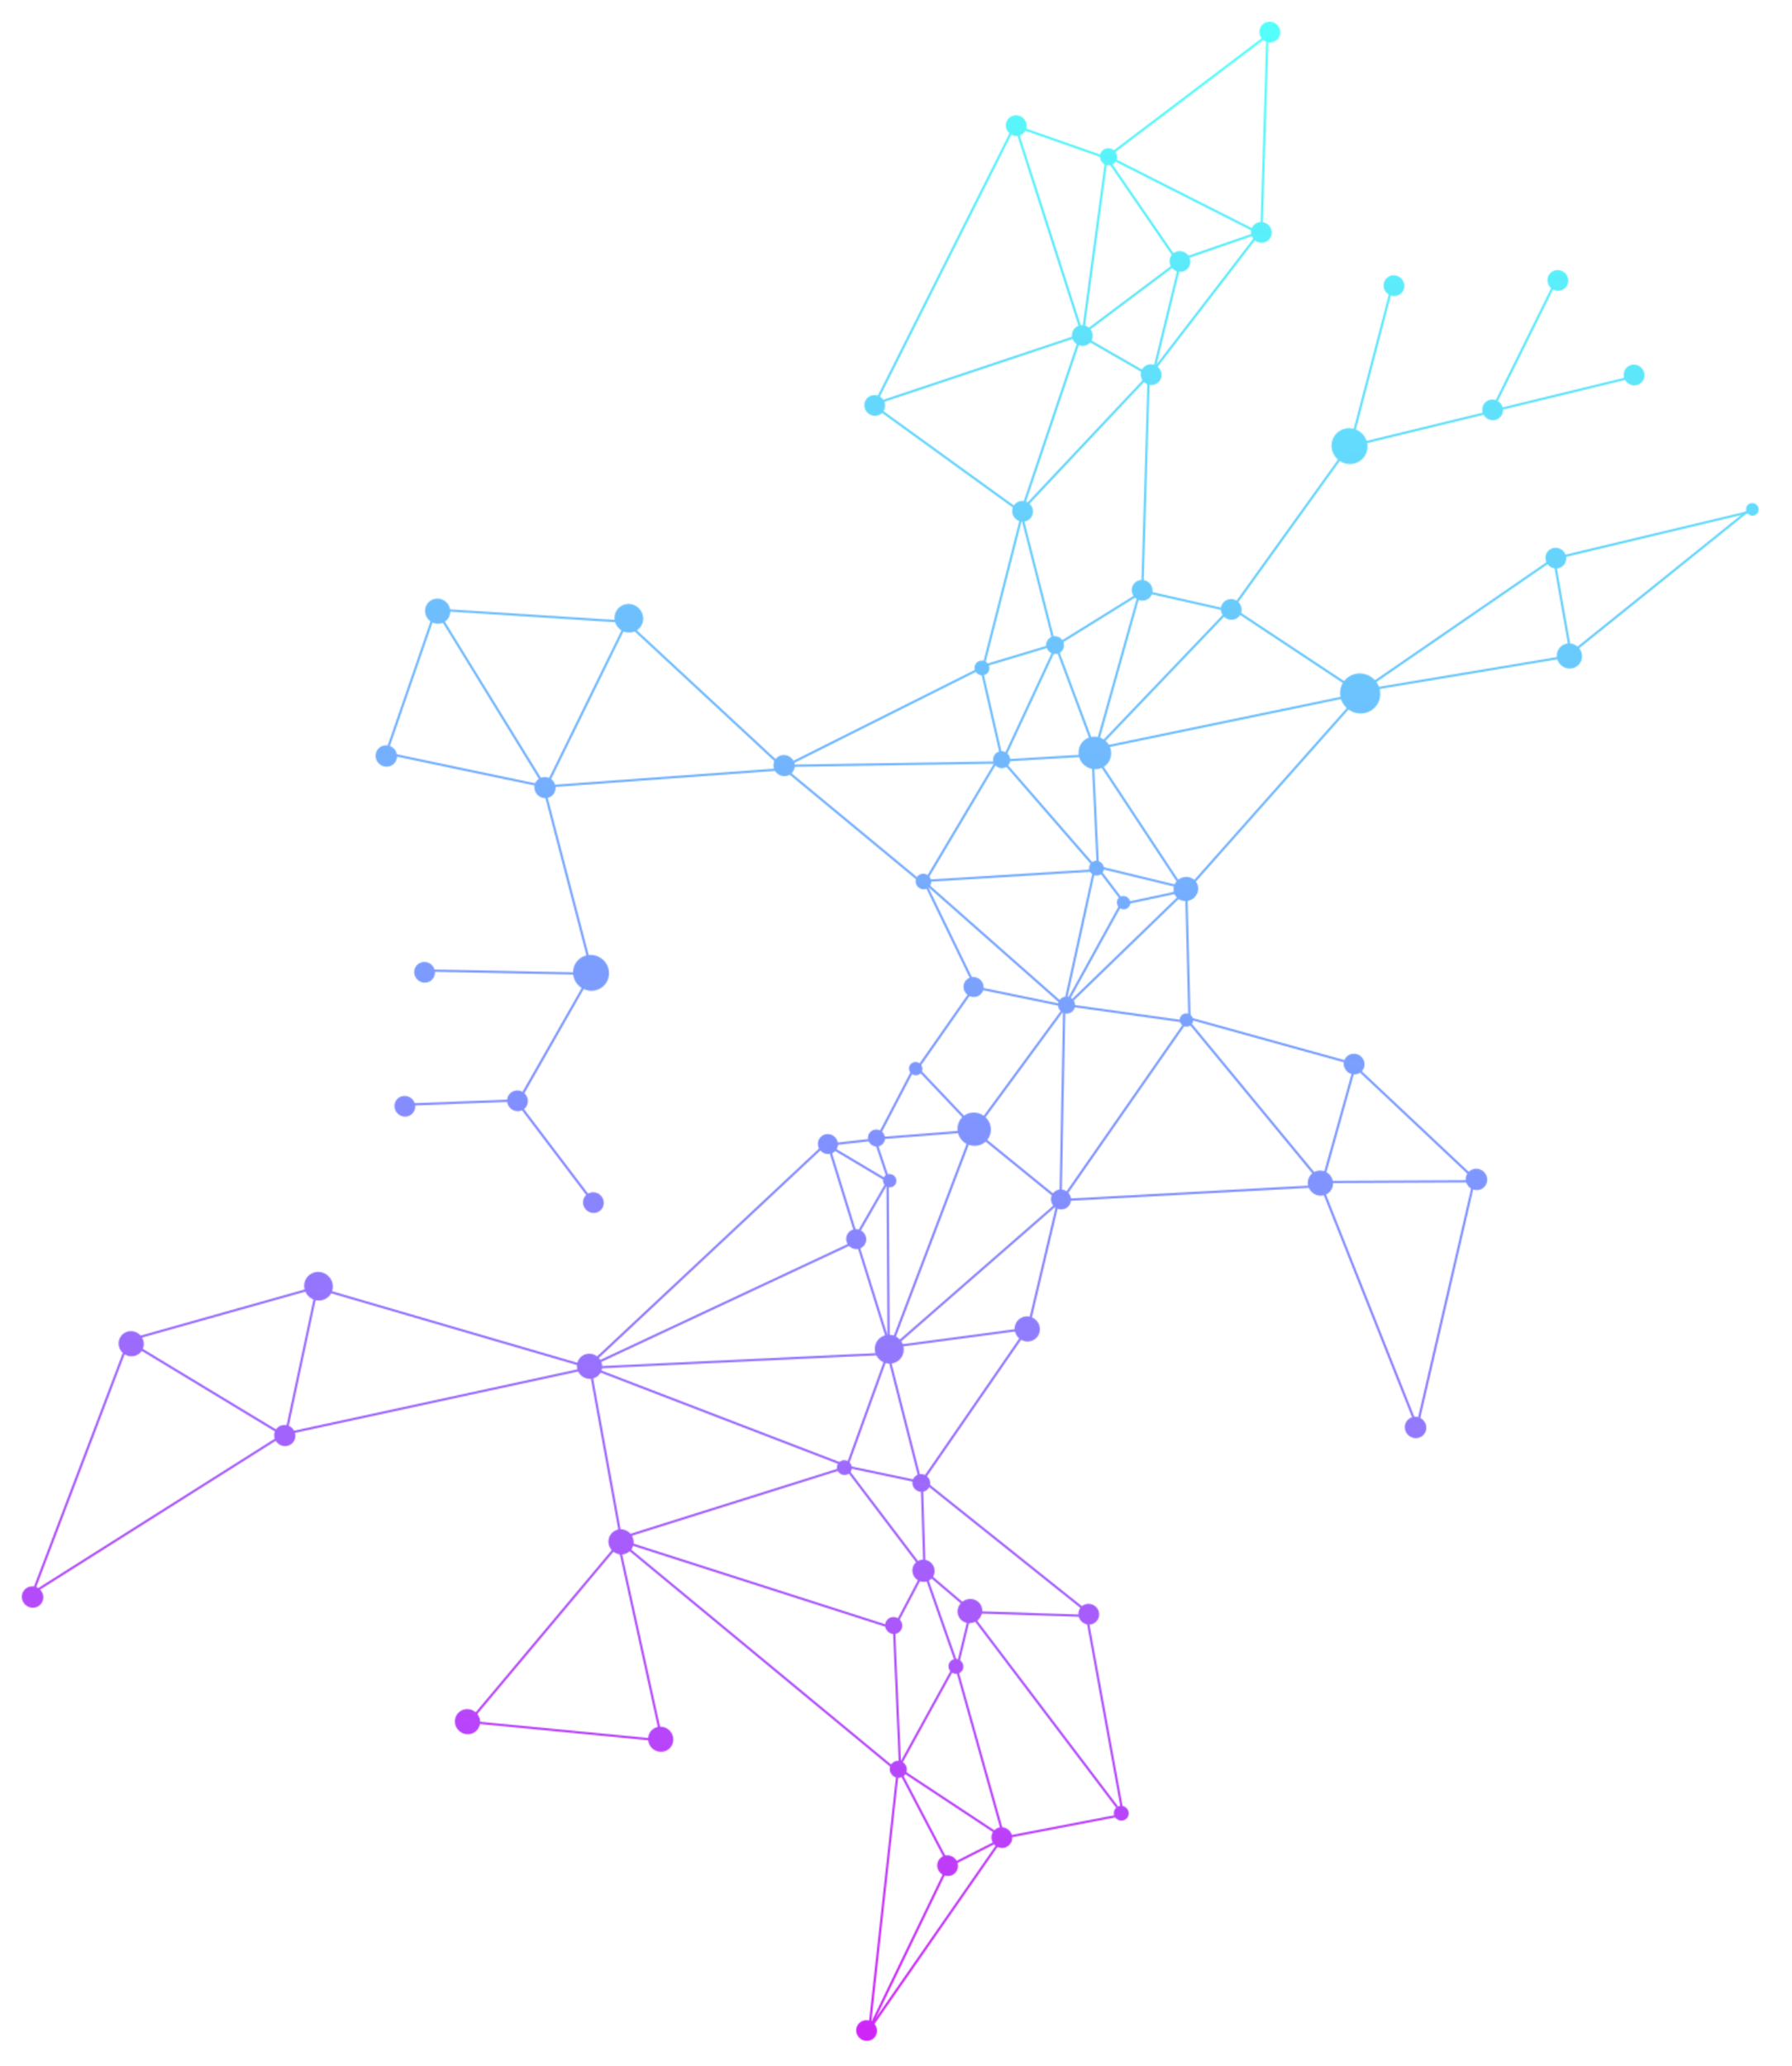 <?xml version="1.0" encoding="utf-8"?>
<!-- Generator: Adobe Illustrator 23.0.6, SVG Export Plug-In . SVG Version: 6.00 Build 0)  -->
<svg version="1.1" id="Layer_1" xmlns="http://www.w3.org/2000/svg" xmlns:xlink="http://www.w3.org/1999/xlink" x="0px" y="0px"
	 viewBox="0 0 1651 1903" enable-background="new 0 0 1651 1903" xml:space="preserve">
<g>
	<defs>
		<rect id="SVGID_1_" width="1651" height="1903"/>
	</defs>
	<clipPath id="SVGID_2_">
		<use xlink:href="#SVGID_1_"  overflow="visible"/>
	</clipPath>
	<g id="network-grad" clip-path="url(#SVGID_2_)">
		<defs>
			<filter id="Adobe_OpacityMaskFilter" filterUnits="userSpaceOnUse" x="-28" y="-55" width="1696" height="1976">
				<feColorMatrix  type="matrix" values="1 0 0 0 0  0 1 0 0 0  0 0 1 0 0  0 0 0 1 0"/>
			</filter>
		</defs>
		<mask maskUnits="userSpaceOnUse" x="-28" y="-55" width="1696" height="1976" id="mask0_1_">
			<g id="network_1_" filter="url(#Adobe_OpacityMaskFilter)">
				<path id="Vector_1_" fill="#FFFFFF" d="M550.31,1268c5.08-3.81,6-11.09,2.05-16.24c-3.95-5.16-11.27-6.25-16.35-2.43
					c-5.08,3.81-6,11.08-2.05,16.24C537.91,1270.73,545.23,1271.81,550.31,1268z"/>
				<path id="Vector_2_1_" fill="#FFFFFF" d="M301.59,1195.53c5.78-4.34,6.83-12.61,2.33-18.48c-4.49-5.87-12.82-7.1-18.6-2.77
					c-5.78,4.34-6.83,12.62-2.33,18.48C287.48,1198.63,295.81,1199.87,301.59,1195.53z"/>
				<path id="Vector_3_1_" fill="#FFFFFF" d="M36.09,1479.2c4.32-3.25,5.1-9.43,1.75-13.82c-3.36-4.39-9.59-5.31-13.91-2.07
					c-4.32,3.25-5.1,9.43-1.75,13.82C25.54,1481.51,31.77,1482.44,36.09,1479.2z"/>
				<path id="Vector_4_1_" fill="#FFFFFF" d="M128.03,1247.23c5.08-3.82,6-11.09,2.05-16.25c-3.95-5.15-11.27-6.24-16.35-2.43
					c-5.08,3.82-6,11.09-2.05,16.25C115.62,1249.95,122.94,1251.04,128.03,1247.23z"/>
				<path id="Vector_5_1_" fill="#FFFFFF" d="M268.4,1330.32c4.27-3.21,5.05-9.33,1.73-13.66c-3.32-4.34-9.48-5.26-13.76-2.05
					c-4.27,3.21-5.05,9.33-1.73,13.67C257.96,1332.61,264.12,1333.53,268.4,1330.32z"/>
				<path id="Vector_6_1_" fill="#FFFFFF" d="M579.34,1429.76c5.08-3.82,6-11.09,2.05-16.25c-3.95-5.15-11.27-6.24-16.35-2.43
					c-5.08,3.82-6,11.09-2.05,16.25C566.93,1432.48,574.26,1433.57,579.34,1429.76z"/>
				<path id="Vector_7_1_" fill="#FFFFFF" d="M437.86,1595.41c5.08-3.82,6-11.09,2.05-16.25c-3.95-5.15-11.27-6.24-16.35-2.43
					c-5.08,3.82-6,11.09-2.05,16.25C425.46,1598.13,432.78,1599.22,437.86,1595.41z"/>
				<path id="Vector_8_1_" fill="#FFFFFF" d="M1008.99,1494.72c4.18-3.14,4.94-9.13,1.69-13.37c-3.25-4.25-9.28-5.15-13.47-2.01
					c-4.19,3.15-4.94,9.13-1.69,13.38S1004.8,1497.86,1008.99,1494.72z"/>
				<path id="Vector_9_1_" fill="#FFFFFF" d="M1140.24,569.13c4.19-3.14,4.94-9.13,1.69-13.38c-3.25-4.25-9.28-5.14-13.47-2
					c-4.18,3.14-4.94,9.13-1.69,13.38C1130.03,571.38,1136.06,572.27,1140.24,569.13z"/>
				<path id="Vector_10_1_" fill="#FFFFFF" d="M1264.49,653.67c8.08-6.06,9.53-17.61,3.26-25.8c-6.27-8.19-17.9-9.92-25.97-3.86
					c-8.07,6.06-9.53,17.61-3.26,25.8S1256.42,659.73,1264.49,653.67z"/>
				<path id="Vector_11_1_" fill="#FFFFFF" d="M1253.52,424.26c7.23-5.43,8.53-15.77,2.92-23.1c-5.62-7.33-16.03-8.88-23.26-3.46
					c-7.23,5.42-8.54,15.77-2.92,23.1C1235.88,428.13,1246.29,429.68,1253.52,424.26z"/>
				<path id="Vector_12_1_" fill="#FFFFFF" d="M1453.08,613.65c5.09-3.81,6-11.09,2.06-16.24c-3.95-5.16-11.27-6.24-16.36-2.43
					c-5.08,3.81-6,11.09-2.05,16.24C1440.68,616.38,1448,617.46,1453.08,613.65z"/>
				<path id="Vector_13_1_" fill="#FFFFFF" d="M1439.31,521.87c4.19-3.14,4.94-9.13,1.69-13.38c-3.25-4.25-9.28-5.14-13.46-2
					c-4.19,3.14-4.95,9.13-1.69,13.38C1429.1,524.12,1435.13,525.02,1439.31,521.87z"/>
				<path id="Vector_14_1_" fill="#FFFFFF" d="M1618.04,473.92c2.54-1.91,3-5.54,1.03-8.12c-1.98-2.58-5.64-3.12-8.18-1.22
					c-2.54,1.91-3,5.54-1.03,8.12C1611.84,475.28,1615.5,475.82,1618.04,473.92z"/>
				<path id="Vector_15_1_" fill="#FFFFFF" d="M1066.45,352.86c4.18-3.14,4.94-9.13,1.69-13.38c-3.25-4.25-9.28-5.14-13.47-2
					c-4.18,3.14-4.94,9.13-1.69,13.38C1056.23,355.11,1062.26,356,1066.45,352.86z"/>
				<path id="Vector_16_1_" fill="#FFFFFF" d="M1003.03,316.79c4.19-3.14,4.94-9.13,1.69-13.38c-3.25-4.25-9.28-5.14-13.46-2
					c-4.18,3.14-4.94,9.13-1.69,13.38C992.82,319.03,998.85,319.93,1003.03,316.79z"/>
				<path id="Vector_17_1_" fill="#FFFFFF" d="M1168.01,221.77c4.18-3.14,4.94-9.13,1.69-13.38c-3.26-4.25-9.29-5.14-13.47-2
					c-4.19,3.14-4.94,9.13-1.69,13.38C1157.79,224.02,1163.82,224.91,1168.01,221.77z"/>
				<path id="Vector_18_1_" fill="#FFFFFF" d="M1093.01,248.57c4.18-3.14,4.94-9.13,1.69-13.38c-3.25-4.25-9.28-5.14-13.47-2
					c-4.18,3.14-4.94,9.13-1.69,13.38C1082.79,250.82,1088.82,251.71,1093.01,248.57z"/>
				<path id="Vector_19_1_" fill="#FFFFFF" d="M1026.11,150.71c3.43-2.58,4.06-7.5,1.38-10.99c-2.67-3.49-7.62-4.22-11.06-1.64
					s-4.06,7.5-1.39,10.99C1017.72,152.56,1022.67,153.29,1026.11,150.71z"/>
				<path id="Vector_20_1_" fill="#FFFFFF" d="M948.03,478.7c4.19-3.14,4.94-9.13,1.69-13.38c-3.25-4.25-9.28-5.14-13.47-2
					c-4.18,3.14-4.94,9.13-1.69,13.38C937.82,480.95,943.84,481.85,948.03,478.7z"/>
				<path id="Vector_21_1_" fill="#FFFFFF" d="M811.79,381.2c4.18-3.14,4.94-9.13,1.69-13.38c-3.25-4.25-9.28-5.14-13.47-2
					s-4.94,9.13-1.69,13.38C801.58,383.45,807.61,384.34,811.79,381.2z"/>
				<path id="Vector_22_1_" fill="#FFFFFF" d="M942.19,123.42c4.19-3.14,4.94-9.13,1.69-13.38c-3.25-4.25-9.28-5.14-13.47-2
					c-4.18,3.14-4.94,9.13-1.69,13.38C931.97,125.66,938,126.56,942.19,123.42z"/>
				<path id="Vector_23_1_" fill="#FFFFFF" d="M1058.17,551.49c4.18-3.14,4.94-9.13,1.69-13.38c-3.25-4.25-9.28-5.14-13.47-2
					c-4.18,3.14-4.94,9.13-1.69,13.38C1047.95,553.74,1053.98,554.63,1058.17,551.49z"/>
				<path id="Vector_24_1_" fill="#FFFFFF" d="M928.89,1700.56c4.19-3.14,4.94-9.13,1.69-13.37c-3.25-4.25-9.28-5.14-13.47-2
					c-4.19,3.14-4.94,9.13-1.69,13.37C918.68,1702.81,924.71,1703.71,928.89,1700.56z"/>
				<path id="Vector_25_1_" fill="#FFFFFF" d="M804.31,1878.31c4.18-3.14,4.94-9.13,1.69-13.38c-3.25-4.25-9.28-5.14-13.47-2
					c-4.18,3.14-4.94,9.13-1.69,13.38C794.1,1880.55,800.13,1881.45,804.31,1878.31z"/>
				<path id="Vector_26_1_" fill="#FFFFFF" d="M878.94,1726.42c4.18-3.14,4.94-9.13,1.69-13.38c-3.25-4.25-9.28-5.14-13.47-2
					s-4.94,9.13-1.69,13.38C868.72,1728.66,874.75,1729.56,878.94,1726.42z"/>
				<path id="Vector_27_1_" fill="#FFFFFF" d="M1037.27,1675.9c2.99-2.24,3.53-6.52,1.21-9.55c-2.33-3.04-6.63-3.68-9.62-1.43
					c-2.99,2.24-3.53,6.52-1.21,9.55C1029.97,1677.5,1034.28,1678.14,1037.27,1675.9z"/>
				<path id="Vector_28_1_" fill="#FFFFFF" d="M827.53,1253.64c5.83-4.37,6.88-12.71,2.35-18.63c-4.53-5.91-12.93-7.16-18.76-2.79
					c-5.83,4.38-6.88,12.72-2.35,18.63C813.31,1256.77,821.7,1258.02,827.53,1253.64z"/>
				<path id="Vector_29_1_" fill="#FFFFFF" d="M853.83,1372.75c3.59-2.69,4.24-7.82,1.45-11.46c-2.79-3.64-7.96-4.41-11.54-1.72
					c-3.59,2.69-4.24,7.83-1.45,11.47C845.07,1374.68,850.24,1375.44,853.83,1372.75z"/>
				<path id="Vector_30_1_" fill="#FFFFFF" d="M794.51,1148.95c4.04-3.03,4.77-8.8,1.63-12.9c-3.14-4.09-8.95-4.95-12.99-1.93
					c-4.04,3.03-4.76,8.81-1.63,12.9C784.66,1151.12,790.48,1151.98,794.51,1148.95z"/>
				<path id="Vector_31_1_" fill="#FFFFFF" d="M768.47,1061.36c4.04-3.03,4.77-8.8,1.63-12.9c-3.14-4.09-8.95-4.96-12.98-1.93
					c-4.04,3.03-4.77,8.81-1.63,12.9C758.62,1063.53,764.43,1064.39,768.47,1061.36z"/>
				<path id="Vector_32_1_" fill="#FFFFFF" d="M812.35,1054.69c3.44-2.58,4.06-7.5,1.39-10.99c-2.67-3.48-7.62-4.22-11.06-1.64
					c-3.44,2.58-4.06,7.5-1.39,10.99C803.96,1056.54,808.91,1057.27,812.35,1054.69z"/>
				<path id="Vector_33_1_" fill="#FFFFFF" d="M782.15,1357.51c2.99-2.24,3.53-6.52,1.21-9.55c-2.32-3.04-6.63-3.68-9.62-1.43
					c-2.99,2.24-3.53,6.52-1.21,9.55C774.86,1359.12,779.16,1359.76,782.15,1357.51z"/>
				<path id="Vector_34_1_" fill="#FFFFFF" d="M857.15,1455.27c4.48-3.36,5.29-9.78,1.81-14.33c-3.48-4.55-9.94-5.51-14.43-2.14
					c-4.48,3.36-5.29,9.78-1.81,14.33C846.2,1457.68,852.66,1458.64,857.15,1455.27z"/>
				<path id="Vector_35_1_" fill="#FFFFFF" d="M900.33,1492.97c5.08-3.82,6.19-10.85,2.47-15.7c-3.72-4.86-10.85-5.7-15.94-1.88
					c-5.08,3.81-6.19,10.84-2.47,15.7C888.11,1495.94,895.24,1496.78,900.33,1492.97z"/>
				<path id="Vector_36_1_" fill="#FFFFFF" d="M828.22,1503.79c3.44-2.58,4.06-7.5,1.39-10.99c-2.67-3.49-7.62-4.22-11.06-1.64
					c-3.44,2.58-4.06,7.5-1.39,10.99C819.83,1505.63,824.78,1506.37,828.22,1503.79z"/>
				<path id="Vector_37_1_" fill="#FFFFFF" d="M884.93,1540.65c2.99-2.25,3.53-6.52,1.21-9.56c-2.32-3.03-6.63-3.67-9.62-1.43
					c-2.99,2.25-3.53,6.53-1.21,9.56S881.94,1542.89,884.93,1540.65z"/>
				<path id="Vector_38_1_" fill="#FFFFFF" d="M832.47,1636.25c3.44-2.58,4.06-7.5,1.39-10.99c-2.67-3.49-7.62-4.22-11.06-1.64
					s-4.06,7.5-1.39,10.99C824.08,1638.09,829.03,1638.83,832.47,1636.25z"/>
				<path id="Vector_39_1_" fill="#FFFFFF" d="M823.48,1092.6c2.69-2.01,3.18-5.86,1.09-8.59s-5.97-3.31-8.66-1.29
					c-2.69,2.02-3.18,5.87-1.09,8.6C816.91,1094.05,820.79,1094.62,823.48,1092.6z"/>
				<path id="Vector_40_1_" fill="#FFFFFF" d="M847.44,989.42c2.69-2.02,3.18-5.87,1.09-8.6c-2.09-2.73-5.97-3.3-8.66-1.29
					c-2.69,2.02-3.18,5.87-1.09,8.6C840.88,990.87,844.75,991.44,847.44,989.42z"/>
				<path id="Vector_41_1_" fill="none" stroke="#FFFFFF" stroke-width="2.131" d="M542.62,1258.03l218.47-204.59"/>
				<path id="Vector_42_1_" fill="none" stroke="#FFFFFF" stroke-width="2.131" d="M762.82,1053.73l27,87.32"/>
				<path id="Vector_43_1_" fill="none" stroke="#FFFFFF" stroke-width="2.131" d="M789.28,1143.34l-245.8,115.09"/>
				<path id="Vector_44_1_" fill="none" stroke="#FFFFFF" stroke-width="2.131" d="M787.7,1140.89l30.87-53.67"/>
				<path id="Vector_45_1_" fill="none" stroke="#FFFFFF" stroke-width="2.131" d="M819.24,1088.79l-57.52-34.27"/>
				<path id="Vector_46_1_" fill="none" stroke="#FFFFFF" stroke-width="2.131" d="M788.79,1141.34l31.59,101.07"/>
				<path id="Vector_47_1_" fill="none" stroke="#FFFFFF" stroke-width="2.131" d="M818.76,1242.59l-1.02-154.66"/>
				<path id="Vector_48_1_" fill="none" stroke="#FFFFFF" stroke-width="2.131" d="M819.24,1243.39l-39.22,108.41"/>
				<path id="Vector_49_1_" fill="none" stroke="#FFFFFF" stroke-width="2.131" d="M778.03,1350.62l71.06,14.94"/>
				<path id="Vector_50_1_" fill="none" stroke="#FFFFFF" stroke-width="2.131" d="M848.47,1366.2l-31.32-122.89"/>
				<path id="Vector_51_1_" fill="none" stroke="#FFFFFF" stroke-width="2.131" d="M849.32,1366.28l2.49,81.01"/>
				<path id="Vector_52_1_" fill="none" stroke="#FFFFFF" stroke-width="2.131" d="M778.77,1351.4l72.35,95.43"/>
				<path id="Vector_53_1_" fill="none" stroke="#FFFFFF" stroke-width="2.131" d="M850.96,1448l-26.51,50.37"/>
				<path id="Vector_54_1_" fill="none" stroke="#FFFFFF" stroke-width="2.131" d="M851.35,1446.84l30.8,87.85"/>
				<path id="Vector_55_1_" fill="none" stroke="#FFFFFF" stroke-width="2.131" d="M1034.21,1669.45l-33.19-181.94"/>
				<path id="Vector_56_1_" fill="none" stroke="#FFFFFF" stroke-width="2.131" d="M823.55,1498.15l5.83,132"/>
				<path id="Vector_57_1_" fill="none" stroke="#FFFFFF" stroke-width="2.131" d="M827.09,1629.8l52.3-95.02"/>
				<path id="Vector_58_1_" fill="none" stroke="#FFFFFF" stroke-width="2.131" d="M850.92,1446.54l43.37,36.98"/>
				<path id="Vector_59_1_" fill="none" stroke="#FFFFFF" stroke-width="2.131" d="M894.3,1484.51L882,1535.33"/>
				<path id="Vector_60_1_" fill="none" stroke="#FFFFFF" stroke-width="2.131" d="M818.92,1087.92l-13.08-39.23"/>
				<path id="Vector_61_1_" fill="none" stroke="#FFFFFF" stroke-width="2.131" d="M807.23,1049.6l-44.88,5.04"/>
				<path id="Vector_62_1_" fill="#FFFFFF" d="M953.6,1233.61c5.08-3.81,6-11.08,2.05-16.24c-3.95-5.16-11.27-6.24-16.35-2.43
					c-5.08,3.82-6,11.09-2.05,16.24C941.2,1236.34,948.52,1237.43,953.6,1233.61z"/>
				<path id="Vector_63_1_" fill="#FFFFFF" d="M902.66,916.69c4.04-3.03,4.77-8.8,1.63-12.9c-3.14-4.1-8.95-4.96-12.99-1.93
					s-4.77,8.8-1.63,12.9C892.81,918.85,898.63,919.72,902.66,916.69z"/>
				<path id="Vector_64_1_" fill="#FFFFFF" d="M983.19,1112.39c4.04-3.03,4.77-8.8,1.63-12.9c-3.14-4.09-8.95-4.95-12.99-1.93
					c-4.03,3.03-4.77,8.81-1.63,12.9C973.34,1114.56,979.16,1115.42,983.19,1112.39z"/>
				<path id="Vector_65_1_" fill="#FFFFFF" d="M906.99,1052.6c6.73-5.04,7.94-14.67,2.72-21.49c-5.23-6.83-14.92-8.27-21.64-3.22
					c-6.73,5.05-7.94,14.67-2.72,21.5C890.57,1056.21,900.26,1057.65,906.99,1052.6z"/>
				<path id="Vector_66_1_" fill="#FFFFFF" d="M987.45,932.25c3.44-2.58,4.06-7.5,1.39-10.99c-2.67-3.49-7.62-4.22-11.06-1.64
					c-3.44,2.58-4.06,7.5-1.39,10.99C979.06,934.1,984.01,934.83,987.45,932.25z"/>
				<path id="Vector_67_1_" fill="#FFFFFF" d="M1038.94,836.52c2.69-2.02,3.18-5.87,1.09-8.6c-2.09-2.73-5.97-3.31-8.66-1.29
					c-2.69,2.02-3.18,5.87-1.09,8.6C1032.38,837.96,1036.25,838.54,1038.94,836.52z"/>
				<path id="Vector_68_1_" fill="#FFFFFF" d="M1096.85,944.61c2.69-2.02,3.17-5.87,1.08-8.6c-2.09-2.73-5.96-3.31-8.65-1.29
					c-2.7,2.02-3.18,5.87-1.09,8.6C1090.28,946.05,1094.16,946.63,1096.85,944.61z"/>
				<path id="Vector_69_1_" fill="none" stroke="#FFFFFF" stroke-width="2.131" d="M818.39,1246.81l78.67-207.15"/>
				<path id="Vector_70_1_" fill="none" stroke="#FFFFFF" stroke-width="2.131" d="M842.6,982.87l-34.36,65.83"/>
				<path id="Vector_71_1_" fill="none" stroke="#FFFFFF" stroke-width="2.131" d="M977.55,1105.74l-158.41,138.27"/>
				<path id="Vector_72_1_" fill="none" stroke="#FFFFFF" stroke-width="2.131" d="M977.08,1104.58l3.5-178.84"/>
				<path id="Vector_73_1_" fill="none" stroke="#FFFFFF" stroke-width="2.131" d="M946.95,1224.93l28.42-120.07"/>
				<path id="Vector_74_1_" fill="none" stroke="#FFFFFF" stroke-width="2.131" d="M818.49,1241.11l128.03-17.1"/>
				<path id="Vector_75_1_" fill="none" stroke="#FFFFFF" stroke-width="2.131" d="M849.56,1364.59l96.34-139.65"/>
				<path id="Vector_76_1_" fill="#FFFFFF" d="M977.11,600.9c3.59-2.69,4.24-7.83,1.45-11.47c-2.79-3.64-7.96-4.41-11.54-1.72
					c-3.59,2.69-4.24,7.83-1.45,11.47C968.36,602.82,973.53,603.59,977.11,600.9z"/>
				<path id="Vector_77_1_" fill="#FFFFFF" d="M908.91,620.82c2.99-2.24,3.53-6.52,1.21-9.55c-2.32-3.03-6.63-3.67-9.62-1.43
					c-2.99,2.24-3.53,6.52-1.21,9.55C901.61,622.42,905.92,623.06,908.91,620.82z"/>
				<path id="Vector_78_1_" fill="#FFFFFF" d="M1017.97,705.7c6.57-4.94,7.76-14.35,2.65-21.02c-5.11-6.67-14.58-8.08-21.16-3.15
					c-6.58,4.94-7.77,14.35-2.66,21.02C1001.91,709.23,1011.39,710.64,1017.97,705.7z"/>
				<path id="Vector_79_1_" fill="#FFFFFF" d="M1099.31,827.75c5.08-3.82,6.19-10.84,2.47-15.7c-3.72-4.85-10.86-5.7-15.94-1.88
					c-5.08,3.82-6.19,10.84-2.47,15.7C1087.09,830.72,1094.22,831.57,1099.31,827.75z"/>
				<path id="Vector_80_1_" fill="#FFFFFF" d="M927.7,706.19c3.44-2.58,4.06-7.5,1.39-10.99c-2.67-3.49-7.62-4.22-11.06-1.64
					c-3.44,2.58-4.06,7.5-1.39,10.99C919.31,708.04,924.26,708.78,927.7,706.19z"/>
				<path id="Vector_81_1_" fill="#FFFFFF" d="M1014.43,805.31c2.99-2.24,3.53-6.52,1.2-9.55c-2.32-3.03-6.63-3.67-9.62-1.43
					c-2.99,2.24-3.53,6.52-1.2,9.55C1007.13,806.91,1011.44,807.55,1014.43,805.31z"/>
				<path id="Vector_82_1_" fill="#FFFFFF" d="M855.19,817.83c3.14-2.36,3.71-6.85,1.27-10.03c-2.44-3.18-6.96-3.86-10.1-1.5
					c-3.14,2.36-3.71,6.85-1.27,10.03C847.53,819.52,852.05,820.19,855.19,817.83z"/>
				<path id="Vector_83_1_" fill="none" stroke="#FFFFFF" stroke-width="2.131" d="M942.33,471.52l-36.91,144.67"/>
				<path id="Vector_84_1_" fill="none" stroke="#FFFFFF" stroke-width="2.131" d="M904.29,613.98l67.57-20.29"/>
				<path id="Vector_85_1_" fill="none" stroke="#FFFFFF" stroke-width="2.131" d="M971.76,594.35l-31.32-122.89"/>
				<path id="Vector_86_1_" fill="none" stroke="#FFFFFF" stroke-width="2.131" d="M1011.46,798.43l-4.94-104.18"/>
				<path id="Vector_87_1_" fill="none" stroke="#FFFFFF" stroke-width="2.131" d="M972.53,594.11l37.11,99.43"/>
				<path id="Vector_88_1_" fill="none" stroke="#FFFFFF" stroke-width="2.131" d="M1008.39,695.57l-86.62,5.17"/>
				<path id="Vector_89_1_" fill="none" stroke="#FFFFFF" stroke-width="2.131" d="M923,700l86.93,100.06"/>
				<path id="Vector_90_1_" fill="none" stroke="#FFFFFF" stroke-width="2.131" d="M1010.91,801.7l-159.93,9.89"/>
				<path id="Vector_91_1_" fill="none" stroke="#FFFFFF" stroke-width="2.131" d="M851.43,811.91l47.04,96.97"/>
				<path id="Vector_92_1_" fill="none" stroke="#FFFFFF" stroke-width="2.131" d="M980.76,926.26l27.74-126.47"/>
				<path id="Vector_93_1_" fill="none" stroke="#FFFFFF" stroke-width="2.131" d="M1010.32,798.36l82.62,20.06"/>
				<path id="Vector_94_1_" fill="none" stroke="#FFFFFF" stroke-width="2.131" d="M1093.09,819.76L981.96,927.38"/>
				<path id="Vector_95_1_" fill="none" stroke="#FFFFFF" stroke-width="2.131" d="M973.57,594.07L923.7,701.06"/>
				<path id="Vector_96_1_" fill="none" stroke="#FFFFFF" stroke-width="2.131" d="M976.46,1105.96l-80.13-65.23"/>
				<path id="Vector_97_1_" fill="none" stroke="#FFFFFF" stroke-width="2.131" d="M982.62,926.95l-85.9-17.63"/>
				<path id="Vector_98_1_" fill="none" stroke="#FFFFFF" stroke-width="2.131" d="M897.6,909.47l-52.83,75.52"/>
				<path id="Vector_99_1_" fill="none" stroke="#FFFFFF" stroke-width="2.131" d="M981.46,927.43l-83.18,113.25"/>
				<path id="Vector_100_1_" fill="none" stroke="#FFFFFF" stroke-width="2.131" d="M842.72,981.5l55.1,58.07"/>
				<path id="Vector_101_1_" fill="none" stroke="#FFFFFF" stroke-width="2.131" d="M1093.11,941.32l-110.75-15.48"/>
				<path id="Vector_102_1_" fill="none" stroke="#FFFFFF" stroke-width="2.131" d="M1093.28,940.44L978.5,1105.32"/>
				<path id="Vector_103_1_" fill="none" stroke="#FFFFFF" stroke-width="2.131" d="M897.29,1041.73l-90.33,7.07"/>
				<path id="Vector_104_1_" fill="none" stroke="#FFFFFF" stroke-width="2.131" d="M1011.04,799.19l24.39,32.17"/>
				<path id="Vector_105_1_" fill="none" stroke="#FFFFFF" stroke-width="2.131" d="M1092.9,820.29l-58.16,12.37"/>
				<path id="Vector_106_1_" fill="none" stroke="#FFFFFF" stroke-width="2.131" d="M982.2,924.84l51.64-93.64"/>
				<path id="Vector_107_1_" fill="none" stroke="#FFFFFF" stroke-width="2.131" d="M1092.88,819.15l3.02,119.47"/>
				<path id="Vector_108_1_" fill="none" stroke="#FFFFFF" stroke-width="2.131" d="M1090.05,819.19l-82.45-124.93"/>
				<path id="Vector_109_1_" fill="none" stroke="#FFFFFF" stroke-width="2.131" d="M850.36,1364.04l153.52,122.68"/>
				<path id="Vector_110_1_" fill="none" stroke="#FFFFFF" stroke-width="2.131" d="M1003.26,1488.71l-109.46-3.6"/>
				<path id="Vector_111_1_" fill="none" stroke="#FFFFFF" stroke-width="2.131" d="M1033.45,1672.05l-110.42,21.2"/>
				<path id="Vector_112_1_" fill="none" stroke="#FFFFFF" stroke-width="2.131" d="M1029.2,1664.75l-136.01-179.41"/>
				<path id="Vector_113_1_" fill="none" stroke="#FFFFFF" stroke-width="2.131" d="M539.26,1257.98l237.1,91.11"/>
				<path id="Vector_114_1_" fill="none" stroke="#FFFFFF" stroke-width="2.131" d="M570.72,1417.26l207.22-65.12"/>
				<path id="Vector_115_1_" fill="none" stroke="#FFFFFF" stroke-width="2.131" d="M571.64,1420.14l-139.65,166.45"/>
				<path id="Vector_116_1_" fill="#FFFFFF" d="M615.86,1611.59c5.08-3.81,6-11.08,2.05-16.24c-3.95-5.16-11.27-6.24-16.35-2.43
					c-5.08,3.81-6,11.09-2.05,16.24C603.46,1614.32,610.78,1615.41,615.86,1611.59z"/>
				<path id="Vector_117_1_" fill="none" stroke="#FFFFFF" stroke-width="2.131" d="M608.09,1603.22l-177.77-17.16"/>
				<path id="Vector_118_1_" fill="none" stroke="#FFFFFF" stroke-width="2.131" d="M569.68,1420.66l39.99,181.91"/>
				<path id="Vector_119_1_" fill="none" stroke="#FFFFFF" stroke-width="2.131" d="M543.59,1259.87l28.82,158.49"/>
				<path id="Vector_120_1_" fill="none" stroke="#FFFFFF" stroke-width="2.131" d="M828.02,1629.18l95.66,63.22"/>
				<path id="Vector_121_1_" fill="none" stroke="#FFFFFF" stroke-width="2.131" d="M880.83,1535.15l44.04,157.21"/>
				<path id="Vector_122_1_" fill="none" stroke="#FFFFFF" stroke-width="2.131" d="M1008.55,693.09l41.93-149.34"/>
				<path id="Vector_123_1_" fill="none" stroke="#FFFFFF" stroke-width="2.131" d="M1004.47,695.71l128.82-134.88"/>
				<path id="Vector_124_1_" fill="none" stroke="#FFFFFF" stroke-width="2.131" d="M1134.27,562.91l-82.34-18.56"/>
				<path id="Vector_125_1_" fill="none" stroke="#FFFFFF" stroke-width="2.131" d="M1052.89,544.87l-78.69,48.87"/>
				<path id="Vector_126_1_" fill="none" stroke="#FFFFFF" stroke-width="2.131" d="M1052.44,543.42l5.91-197.95"/>
				<path id="Vector_127_1_" fill="none" stroke="#FFFFFF" stroke-width="2.131" d="M940.07,471.46l119.43-126.9"/>
				<path id="Vector_128_1_" fill="none" stroke="#FFFFFF" stroke-width="2.131" d="M1084.18,242.35l-88,66.1l-192.38,64.26
					l137.08,99.17l54.95-162.95"/>
				<path id="Vector_129_1_" fill="none" stroke="#FFFFFF" stroke-width="2.131" d="M1060.13,346.34l-63.57-36.63"/>
				<path id="Vector_130_1_" fill="none" stroke="#FFFFFF" stroke-width="2.131" d="M1060.19,344.42l100.67-130.83"/>
				<path id="Vector_131_1_" fill="none" stroke="#FFFFFF" stroke-width="2.131" d="M1161.85,215.65l-141.16-71.47"/>
				<path id="Vector_132_1_" fill="none" stroke="#FFFFFF" stroke-width="2.131" d="M935.39,115.51l62.06,193.06l22.16-164.15"/>
				<path id="Vector_133_1_" fill="none" stroke="#FFFFFF" stroke-width="2.131" d="M1086.66,239.53l75.22-26.03"/>
				<path id="Vector_134_1_" fill="#FFFFFF" d="M1175.81,37.24c4.19-3.14,4.94-9.13,1.69-13.38s-9.28-5.14-13.47-2
					c-4.18,3.14-4.94,9.13-1.69,13.38C1165.6,39.49,1171.63,40.38,1175.81,37.24z"/>
				<path id="Vector_135_1_" fill="none" stroke="#FFFFFF" stroke-width="2.131" d="M1170.54,30.37l-149.41,113.27"/>
				<path id="Vector_136_1_" fill="none" stroke="#FFFFFF" stroke-width="2.131" d="M1162.19,213.73l5.61-183.89"/>
				<path id="Vector_137_1_" fill="none" stroke="#FFFFFF" stroke-width="2.131" d="M1087.53,241.31l-25.39,103.95"/>
				<path id="Vector_138_1_" fill="none" stroke="#FFFFFF" stroke-width="2.131" d="M923.17,1693.66l-123.24,177.36"/>
				<path id="Vector_139_1_" fill="none" stroke="#FFFFFF" stroke-width="2.131" d="M827.17,1630.95l-26.32,239.39"/>
				<path id="Vector_140_1_" fill="none" stroke="#FFFFFF" stroke-width="2.131" d="M827.14,1631.99l-256.86-212.41"/>
				<path id="Vector_141_1_" fill="none" stroke="#FFFFFF" stroke-width="2.131" d="M823.61,1500.03l-252.94-81.07"/>
				<path id="Vector_142_1_" fill="none" stroke="#FFFFFF" stroke-width="2.131" d="M923.53,1693.98l-50.07,25.47"/>
				<path id="Vector_143_1_" fill="none" stroke="#FFFFFF" stroke-width="2.131" d="M828.13,1630.05l46.17,88.11"/>
				<path id="Vector_144_1_" fill="none" stroke="#FFFFFF" stroke-width="2.131" d="M873.24,1719.39l-73.18,151.47"/>
				<path id="Vector_145_1_" fill="none" stroke="#FFFFFF" stroke-width="2.131" d="M1134.78,560.12l119.88,79.42"/>
				<path id="Vector_146_1_" fill="none" stroke="#FFFFFF" stroke-width="2.131" d="M1252.48,637.74l180.44-124.15"/>
				<path id="Vector_147_1_" fill="none" stroke="#FFFFFF" stroke-width="2.131" d="M1252.64,636.72l193.44-32.3"/>
				<path id="Vector_148_1_" fill="none" stroke="#FFFFFF" stroke-width="2.131" d="M1445.36,603.49l168.46-135.5"/>
				<path id="Vector_149_1_" fill="none" stroke="#FFFFFF" stroke-width="2.131" d="M1615.07,470.78l-181.69,43.39"/>
				<path id="Vector_150_1_" fill="none" stroke="#FFFFFF" stroke-width="2.131" d="M1431,510.36l16.5,93.63"/>
				<path id="Vector_151_1_" fill="#FFFFFF" d="M1290.18,270.87c4.19-3.14,4.94-9.13,1.69-13.38c-3.25-4.25-9.28-5.14-13.47-2
					c-4.18,3.14-4.94,9.13-1.68,13.38C1279.97,273.12,1286,274.01,1290.18,270.87z"/>
				<path id="Vector_152_1_" fill="#FFFFFF" d="M1381.08,385.28c4.19-3.14,4.94-9.13,1.69-13.38c-3.25-4.25-9.28-5.14-13.47-2
					c-4.18,3.14-4.94,9.13-1.69,13.38C1370.87,387.52,1376.9,388.42,1381.08,385.28z"/>
				<path id="Vector_153_1_" fill="none" stroke="#FFFFFF" stroke-width="2.131" d="M1244.17,410.74l38.72-148.16"/>
				<path id="Vector_154_1_" fill="none" stroke="#FFFFFF" stroke-width="2.131" d="M1375.8,378.84l-129.07,31.38"/>
				<path id="Vector_155_1_" fill="#FFFFFF" d="M1441.18,266.03c4.18-3.14,4.94-9.13,1.69-13.38c-3.26-4.25-9.28-5.14-13.47-2
					c-4.19,3.14-4.94,9.13-1.69,13.38C1430.96,268.28,1436.99,269.17,1441.18,266.03z"/>
				<path id="Vector_156_1_" fill="#FFFFFF" d="M1511.4,353.17c4.19-3.14,4.95-9.13,1.69-13.38c-3.25-4.25-9.28-5.14-13.46-2
					c-4.19,3.14-4.94,9.13-1.69,13.38C1501.19,355.42,1507.22,356.32,1511.4,353.17z"/>
				<path id="Vector_157_1_" fill="none" stroke="#FFFFFF" stroke-width="2.131" d="M1374.25,378.7l59.88-121.04"/>
				<path id="Vector_158_1_" fill="none" stroke="#FFFFFF" stroke-width="2.131" d="M1506.13,346.74l-129.08,31.38"/>
				<path id="Vector_159_1_" fill="#FFFFFF" d="M1223.69,1099.25c5.09-3.82,6.01-11.09,2.06-16.24c-3.95-5.16-11.27-6.25-16.36-2.43
					c-5.08,3.81-6,11.08-2.05,16.24C1211.29,1101.97,1218.61,1103.06,1223.69,1099.25z"/>
				<path id="Vector_160_1_" fill="#FFFFFF" d="M1253.47,987.94c4.19-3.14,4.94-9.13,1.69-13.38c-3.25-4.25-9.28-5.14-13.46-2
					c-4.19,3.14-4.95,9.13-1.69,13.38C1243.26,990.18,1249.29,991.08,1253.47,987.94z"/>
				<path id="Vector_161_1_" fill="#FFFFFF" d="M1366.39,1094.49c4.33-3.25,5.12-9.44,1.75-13.83c-3.36-4.4-9.6-5.32-13.93-2.07
					c-4.32,3.25-5.11,9.44-1.74,13.83C1355.83,1096.81,1362.07,1097.74,1366.39,1094.49z"/>
				<path id="Vector_162_1_" fill="#FFFFFF" d="M1310.27,1322.96c4.32-3.24,5.11-9.44,1.74-13.83c-3.36-4.39-9.6-5.32-13.92-2.07
					c-4.33,3.25-5.12,9.44-1.75,13.83C1299.7,1325.29,1305.94,1326.21,1310.27,1322.96z"/>
				<path id="Vector_163_1_" fill="none" stroke="#FFFFFF" stroke-width="2.131" d="M1091.85,937.04l156.31,43.3"/>
				<path id="Vector_164_1_" fill="none" stroke="#FFFFFF" stroke-width="2.131" d="M1092.6,938.14l124.76,151.21"/>
				<path id="Vector_165_1_" fill="none" stroke="#FFFFFF" stroke-width="2.131" d="M1216.26,1089.64l89.21,224.54"/>
				<path id="Vector_166_1_" fill="none" stroke="#FFFFFF" stroke-width="2.131" d="M1359.94,1087.39l-113.07-106.44"/>
				<path id="Vector_167_1_" fill="none" stroke="#FFFFFF" stroke-width="2.131" d="M1248.45,981.48l-30.33,108.55"/>
				<path id="Vector_168_1_" fill="none" stroke="#FFFFFF" stroke-width="2.131" d="M1253.41,639.66L1093.83,819.5"/>
				<path id="Vector_169_1_" fill="none" stroke="#FFFFFF" stroke-width="2.131" d="M1010.28,689.58l243.04-50.36"/>
				<path id="Vector_170_1_" fill="none" stroke="#FFFFFF" stroke-width="2.131" d="M904.13,616.07l19.19,83.8"/>
				<path id="Vector_171_1_" fill="none" stroke="#FFFFFF" stroke-width="2.131" d="M920.31,697.71L852.89,811.1"/>
				<path id="Vector_172_1_" fill="none" stroke="#FFFFFF" stroke-width="2.131" d="M1305.63,1314.13l52.64-227.22"/>
				<path id="Vector_173_1_" fill="none" stroke="#FFFFFF" stroke-width="2.131" d="M1360.82,1088.24l-142.95,0.69"/>
				<path id="Vector_174_1_" fill="none" stroke="#FFFFFF" stroke-width="2.131" d="M1215.43,1092.7l-237.91,12.92"/>
				<path id="Vector_175_1_" fill="none" stroke="#FFFFFF" stroke-width="2.131" d="M1086.91,243.55l-67.26-97.92l-84.93-29.82
					l-129.39,257.8"/>
				<path id="Vector_176_1_" fill="none" stroke="#FFFFFF" stroke-width="2.131" d="M851.15,812.17l130.82,115.5"/>
				<path id="Vector_177_1_" fill="none" stroke="#FFFFFF" stroke-width="2.131" d="M820.23,1246.93l-276.5,13.06l-253.03-73.83
					l-172,48.38l-88.48,232.85l231.75-146.36l281.76-61.04"/>
				<path id="Vector_178_1_" fill="none" stroke="#FFFFFF" stroke-width="2.131" d="M120.71,1237.3l141.85,85.76"/>
				<path id="Vector_179_1_" fill="none" stroke="#FFFFFF" stroke-width="2.131" d="M291.84,1187.78l-28.7,134.47"/>
				<path id="Vector_180_1_" fill="#FFFFFF" d="M587.5,580.19c5.78-4.34,6.83-12.61,2.33-18.48c-4.49-5.87-12.82-7.1-18.6-2.77
					c-5.78,4.34-6.83,12.61-2.33,18.48C573.39,583.29,581.72,584.53,587.5,580.19z"/>
				<path id="Vector_181_1_" fill="#FFFFFF" d="M362.02,704.4c4.32-3.24,5.1-9.43,1.75-13.82c-3.36-4.39-9.59-5.31-13.91-2.07
					c-4.32,3.24-5.1,9.43-1.74,13.82S357.69,707.65,362.02,704.4z"/>
				<path id="Vector_182_1_" fill="#FFFFFF" d="M410.38,572.37c5.08-3.82,6-11.09,2.05-16.24c-3.95-5.16-11.27-6.24-16.35-2.43
					c-5.08,3.82-6,11.09-2.05,16.24C397.97,575.1,405.3,576.18,410.38,572.37z"/>
				<path id="Vector_183_1_" fill="#FFFFFF" d="M508.13,733.38c4.27-3.21,5.05-9.33,1.73-13.66c-3.32-4.34-9.48-5.25-13.76-2.04
					c-4.27,3.21-5.05,9.33-1.73,13.66C497.7,735.67,503.85,736.59,508.13,733.38z"/>
				<path id="Vector_184_1_" fill="#FFFFFF" d="M728.43,713.14c4.28-3.21,5.05-9.33,1.73-13.66c-3.32-4.34-9.48-5.25-13.76-2.04
					c-4.28,3.21-5.05,9.33-1.73,13.66C718,715.44,724.16,716.35,728.43,713.14z"/>
				<path id="Vector_185_1_" fill="none" stroke="#FFFFFF" stroke-width="2.131" d="M852.08,815.39L722.91,708.48L576.7,572.8
					l-175.24-11.23l-45.65,132.34l146.4,30.68l220.7-16.11"/>
				<path id="Vector_186_1_" fill="none" stroke="#FFFFFF" stroke-width="2.131" d="M402.78,563.16l99.77,162.24"/>
				<path id="Vector_187_1_" fill="none" stroke="#FFFFFF" stroke-width="2.131" d="M577.79,572.43l-74.95,152.89"/>
				<path id="Vector_188_1_" fill="none" stroke="#FFFFFF" stroke-width="2.131" d="M722.9,705.54l199.35-3.11"/>
				<path id="Vector_189_1_" fill="none" stroke="#FFFFFF" stroke-width="2.131" d="M904.61,615.06L723.03,706"/>
				<path id="Vector_190_1_" fill="none" stroke="#FFFFFF" stroke-width="2.131" d="M1135.46,560.43l107.34-149.3"/>
				<path id="Vector_191_1_" fill="#FFFFFF" d="M554.7,909.49c7.23-5.42,8.54-15.77,2.92-23.1c-5.62-7.33-16.03-8.88-23.26-3.46
					c-7.23,5.43-8.54,15.77-2.92,23.1C537.06,913.37,547.48,914.92,554.7,909.49z"/>
				<path id="Vector_192_1_" fill="#FFFFFF" d="M397.06,903.41c4.19-3.14,4.94-9.13,1.69-13.38c-3.25-4.25-9.28-5.14-13.47-2
					c-4.18,3.14-4.94,9.13-1.69,13.38C386.85,905.65,392.88,906.55,397.06,903.41z"/>
				<path id="Vector_193_1_" fill="#FFFFFF" d="M482.67,1021.83c4.18-3.15,4.94-9.13,1.69-13.38c-3.25-4.25-9.28-5.14-13.47-2
					c-4.18,3.14-4.94,9.13-1.69,13.37C472.45,1024.07,478.48,1024.97,482.67,1021.83z"/>
				<path id="Vector_194_1_" fill="none" stroke="#FFFFFF" stroke-width="2.131" d="M390.25,894.02l154.55,3.1"/>
				<path id="Vector_195_1_" fill="none" stroke="#FFFFFF" stroke-width="2.131" d="M543.02,899.8l-65.33,114.72"/>
				<path id="Vector_196_1_" fill="#FFFFFF" d="M378.89,1026.82c4.19-3.15,4.94-9.13,1.69-13.38c-3.25-4.25-9.28-5.14-13.47-2
					c-4.19,3.14-4.94,9.13-1.69,13.37C368.67,1029.06,374.7,1029.96,378.89,1026.82z"/>
				<path id="Vector_197_1_" fill="#FFFFFF" d="M552.6,1115.57c4.18-3.14,4.94-9.13,1.69-13.38c-3.25-4.24-9.28-5.14-13.47-2
					c-4.18,3.14-4.94,9.13-1.69,13.38C542.39,1117.81,548.42,1118.71,552.6,1115.57z"/>
				<path id="Vector_198_1_" fill="none" stroke="#FFFFFF" stroke-width="2.131" d="M372.16,1017.71l106.44-4.06"/>
				<path id="Vector_199_1_" fill="none" stroke="#FFFFFF" stroke-width="2.131" d="M477.42,1016.47l69.7,91.95"/>
				<path id="Vector_200_1_" fill="none" stroke="#FFFFFF" stroke-width="2.131" d="M501.15,725.8l44.34,170.13"/>
			</g>
		</mask>
		<g mask="url(#mask0_1_)">
			
				<linearGradient id="gradient_1_" gradientUnits="userSpaceOnUse" x1="960.365" y1="1871.41" x2="661.701" y2="-44.447" gradientTransform="matrix(1 0 0 -1 0 1904)">
				<stop  offset="0" style="stop-color:#54FEFA"/>
				<stop  offset="0.536" style="stop-color:#8190FF"/>
				<stop  offset="1" style="stop-color:#D819F7"/>
			</linearGradient>
			<rect id="gradient" x="-28" y="-55" fill="url(#gradient_1_)" width="1696" height="1976"/>
		</g>
	</g>
</g>
</svg>
